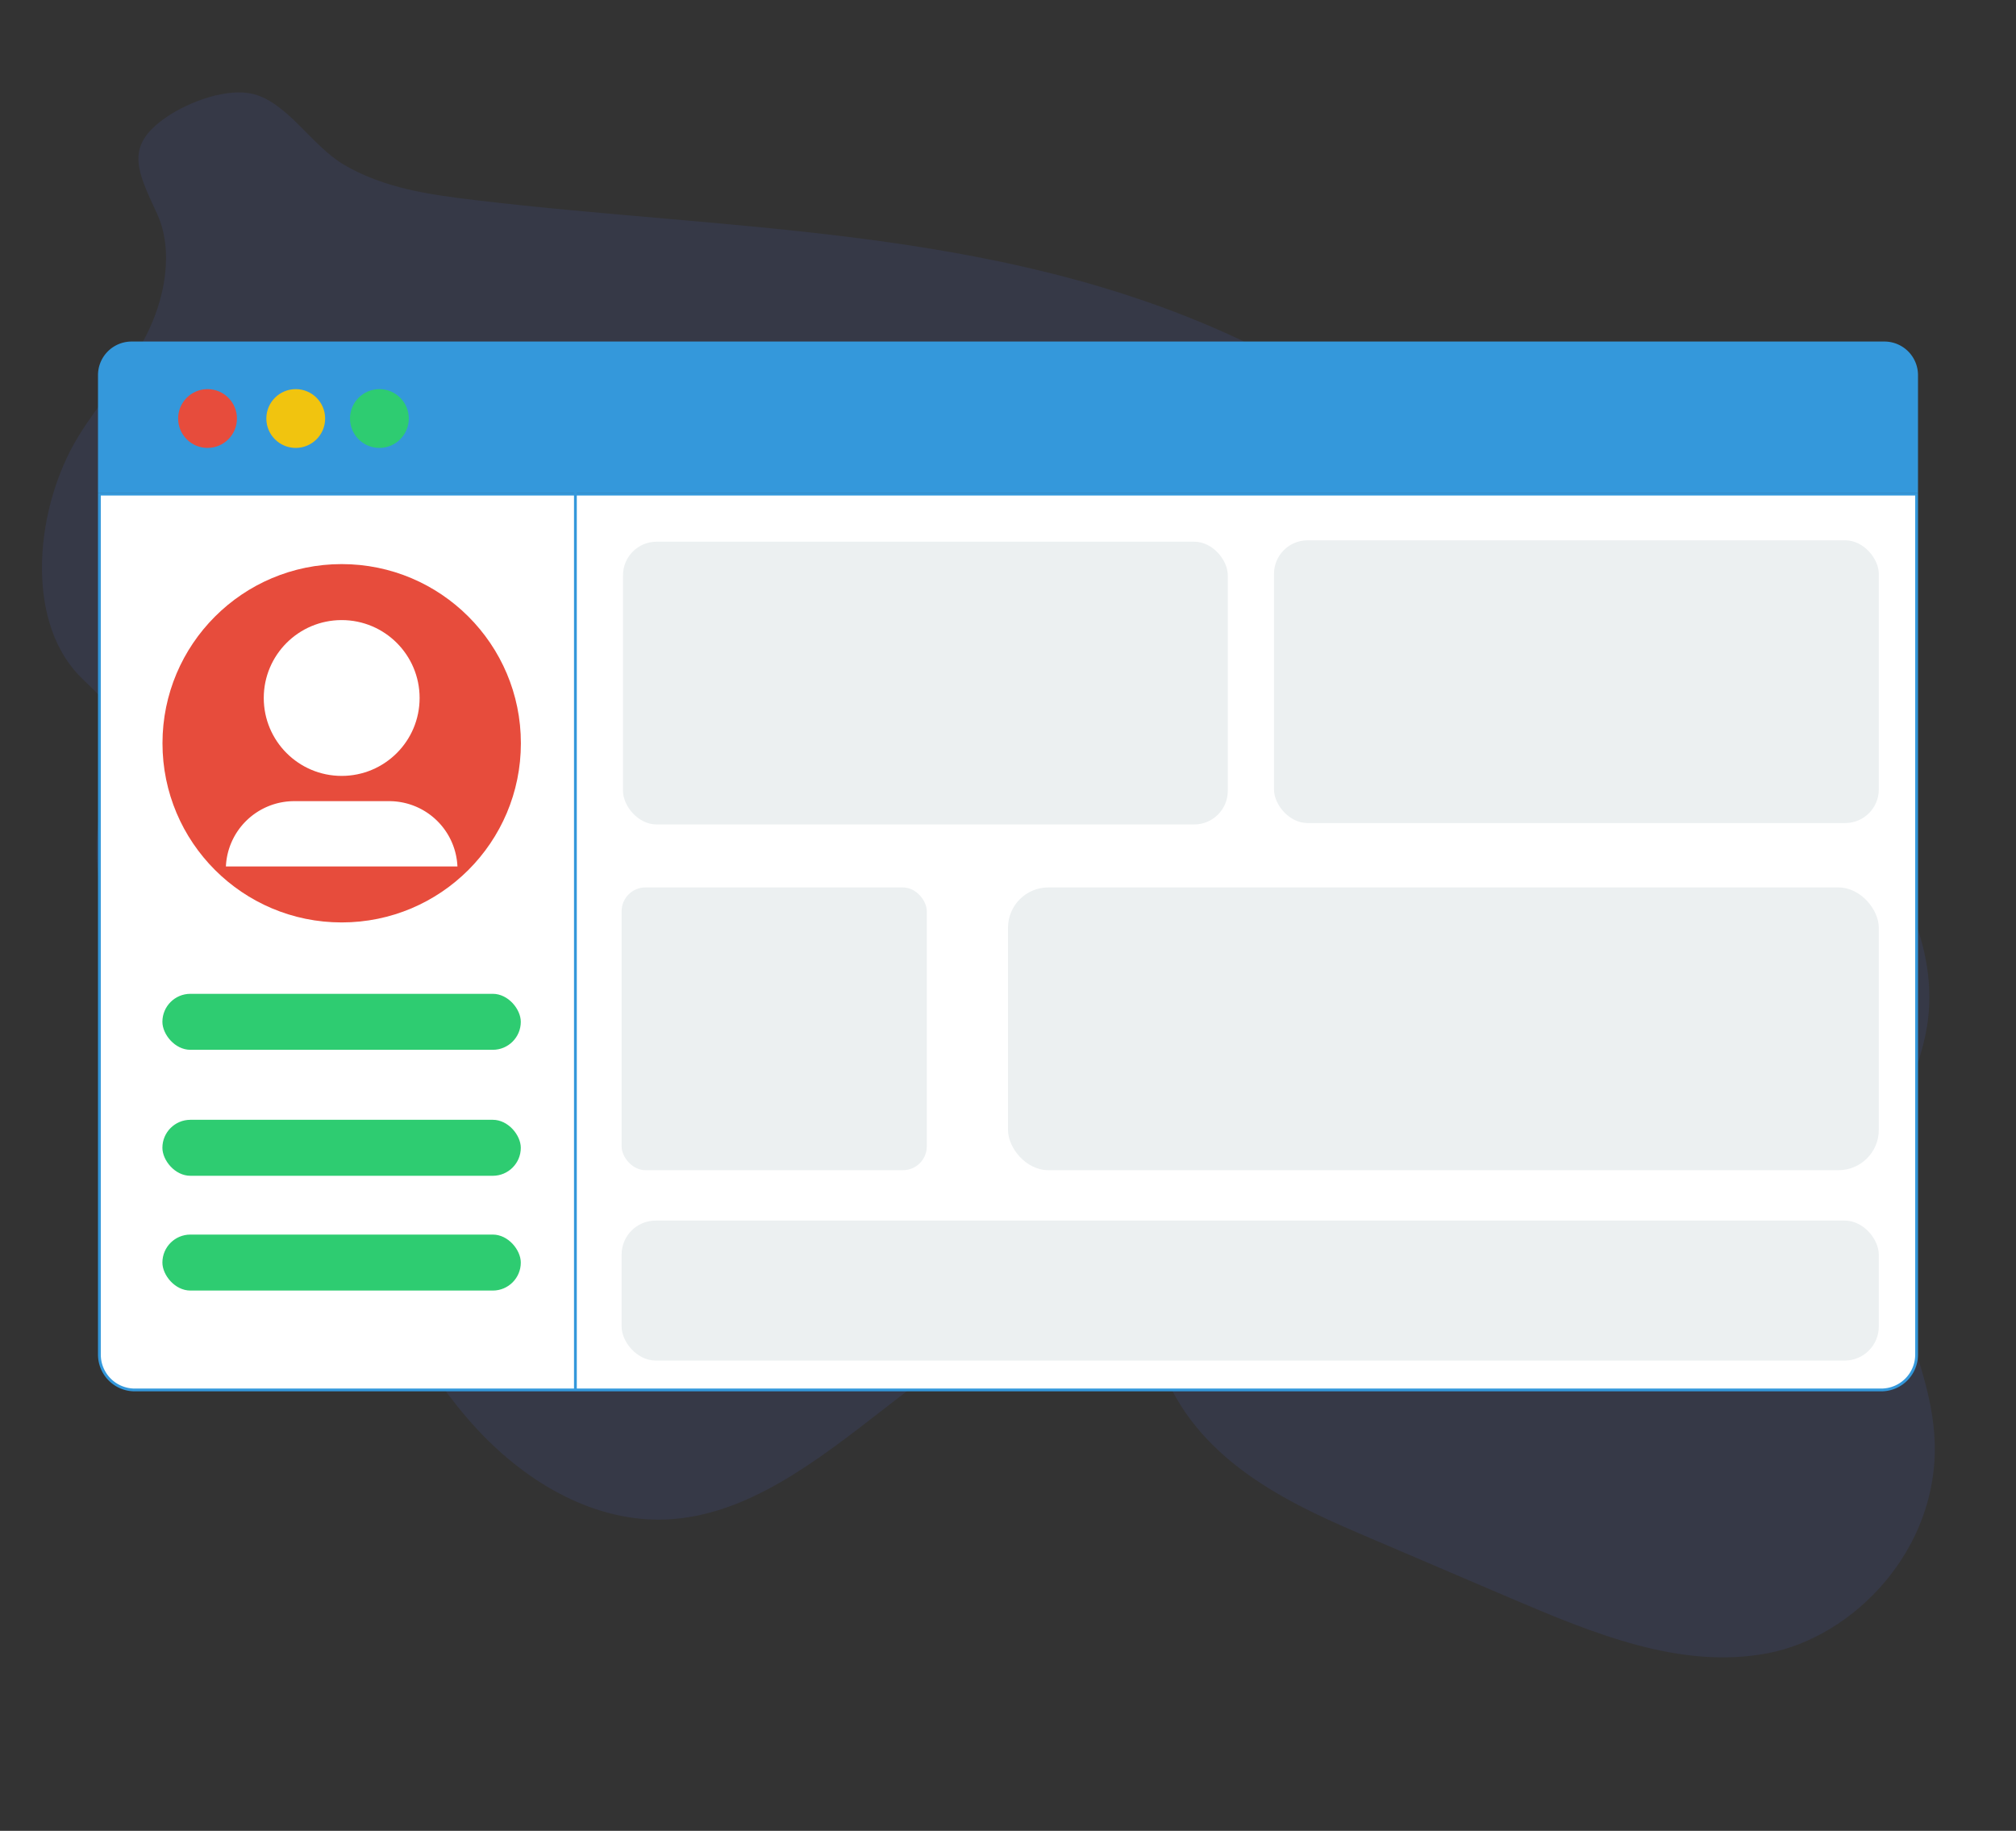 <svg id="website" xmlns="http://www.w3.org/2000/svg" viewBox="0 0 720 654">
  <rect x="0" y="0" width="720" height="654" fill="#333333" stroke="none"/>
  <title>website</title>
  
  <g class="background" style="opacity: 0.1">
    <path d="M56,76.15c6.3,13.49,2.81,31-4,44.08S35.4,143.69,27.81,156.17c-15.08,24.89-19,64.21,0,84.67,4.09,4.4,9.16,7.89,11.66,13.83,3.45,8.2.89,18.08-1.71,26.77l-.21.72c-9.83,32.77,4.65,69.1,31.8,79.38,15,5.69,28.57,14.92,38.61,29.84,8.77,13,13.83,29.13,19.62,44.48,10.45,27.73,23.95,54.25,42.6,74.44s43,33.57,67.82,32.47c56.74-2.51,98.52-76,155.2-79.86,4.08-.28,8.43-.09,11.85,2.67,4.82,3.91,6.3,11.58,8.33,18.24,10.73,35.29,43.05,51.55,72,63.91L539.78,571c29.54,12.61,60.56,25.42,91.45,19.57s61.07-37,59.73-75.47c-1.1-31.56-22.37-59.34-19.59-90.75,1.93-21.7,15.15-39.93,17.36-61.6,2.31-22.55-7.72-44.2-19.25-62C636.28,249.67,589,216,542.8,183.5c-32.52-22.89-65.21-45.88-100.22-62.32-86.31-40.44-181.17-38.7-273.12-49.73-15.81-1.9-32.34-4.14-46.83-12.73-11.13-6.6-19.82-21.85-32-25.08-9.3-2.46-23,2.62-31.17,8.17C44.63,52,48.71,60.5,56,76.15Z" style="fill: #536dfe"/>
  </g>
  <g class="window">
    <g class="window-layout">
      <path d="M35.5,176.5h649a0,0,0,0,1,0,0V483.87a12.63,12.63,0,0,1-12.63,12.63H48.13A12.63,12.63,0,0,1,35.5,483.87V176.5A0,0,0,0,1,35.5,176.5Z" style="fill: #fff;stroke: #3498db;stroke-miterlimit: 10;stroke-width: 0.998px"/>
      <path d="M47,122H673a12,12,0,0,1,12,12v42a0,0,0,0,1,0,0H35a0,0,0,0,1,0,0V134A12,12,0,0,1,47,122Z" style="fill: #3498db"/>
      <line x1="205.5" y1="175.5" x2="205.5" y2="496.5" style="fill: none;stroke: #3498db;stroke-miterlimit: 10;stroke-width: 0.998px"/>
    </g>
    <g class="window-buttons">
      <circle cx="74.12" cy="149.5" r="10.5" style="fill: #e74c3c"/>
      <circle cx="105.62" cy="149.5" r="10.5" style="fill: #f1c40f"/>
      <circle cx="135.5" cy="149.5" r="10.5" style="fill: #2ecc71"/>
    </g>
  </g>
  <g class="grids">
    <rect class="grid-1" x="222.5" y="193.5" width="216" height="101" rx="12" ry="12" style="fill: #ecf0f1"/>
    <rect class="grid-2" x="455" y="193" width="216" height="101" rx="12" ry="12" style="fill: #ecf0f1"/>
    <rect class="grid-3" x="222" y="317" width="109" height="101" rx="8.52" ry="8.52" style="fill: #ecf0f1"/>
    <rect class="grid-4" x="360" y="317" width="311" height="101" rx="14.4" ry="14.4" style="fill: #ecf0f1"/>
    <rect class="grid-5" x="222" y="436" width="449" height="50" rx="12.17" ry="12.17" style="fill: #ecf0f1"/>
  </g>
  <g class="menu">
    <g class="user-profile">
      <circle cx="122.03" cy="265.5" r="64" style="fill: #e74c3c"/>
      <g>
        <circle cx="122.03" cy="249.33" r="27.83" style="fill: #fff"/>
        <path d="M163.37,309.5H80.68a24.42,24.42,0,0,1,24.38-23.32H139A24.41,24.41,0,0,1,163.37,309.5Z" style="fill: #fff"/>
      </g>
    </g>
    <g class="menu-items">
      <rect class="menu-item-3" x="58" y="441" width="128" height="20" rx="10" ry="10" style="fill: #2ecc71"/>
      <rect class="menu-item-2" x="58" y="400" width="128" height="20" rx="10" ry="10" style="fill: #2ecc71"/>
      <rect class="menu-item-1" x="58" y="355" width="128" height="20" rx="10" ry="10" style="fill: #2ecc71"/>
    </g>
  </g>

</svg>
